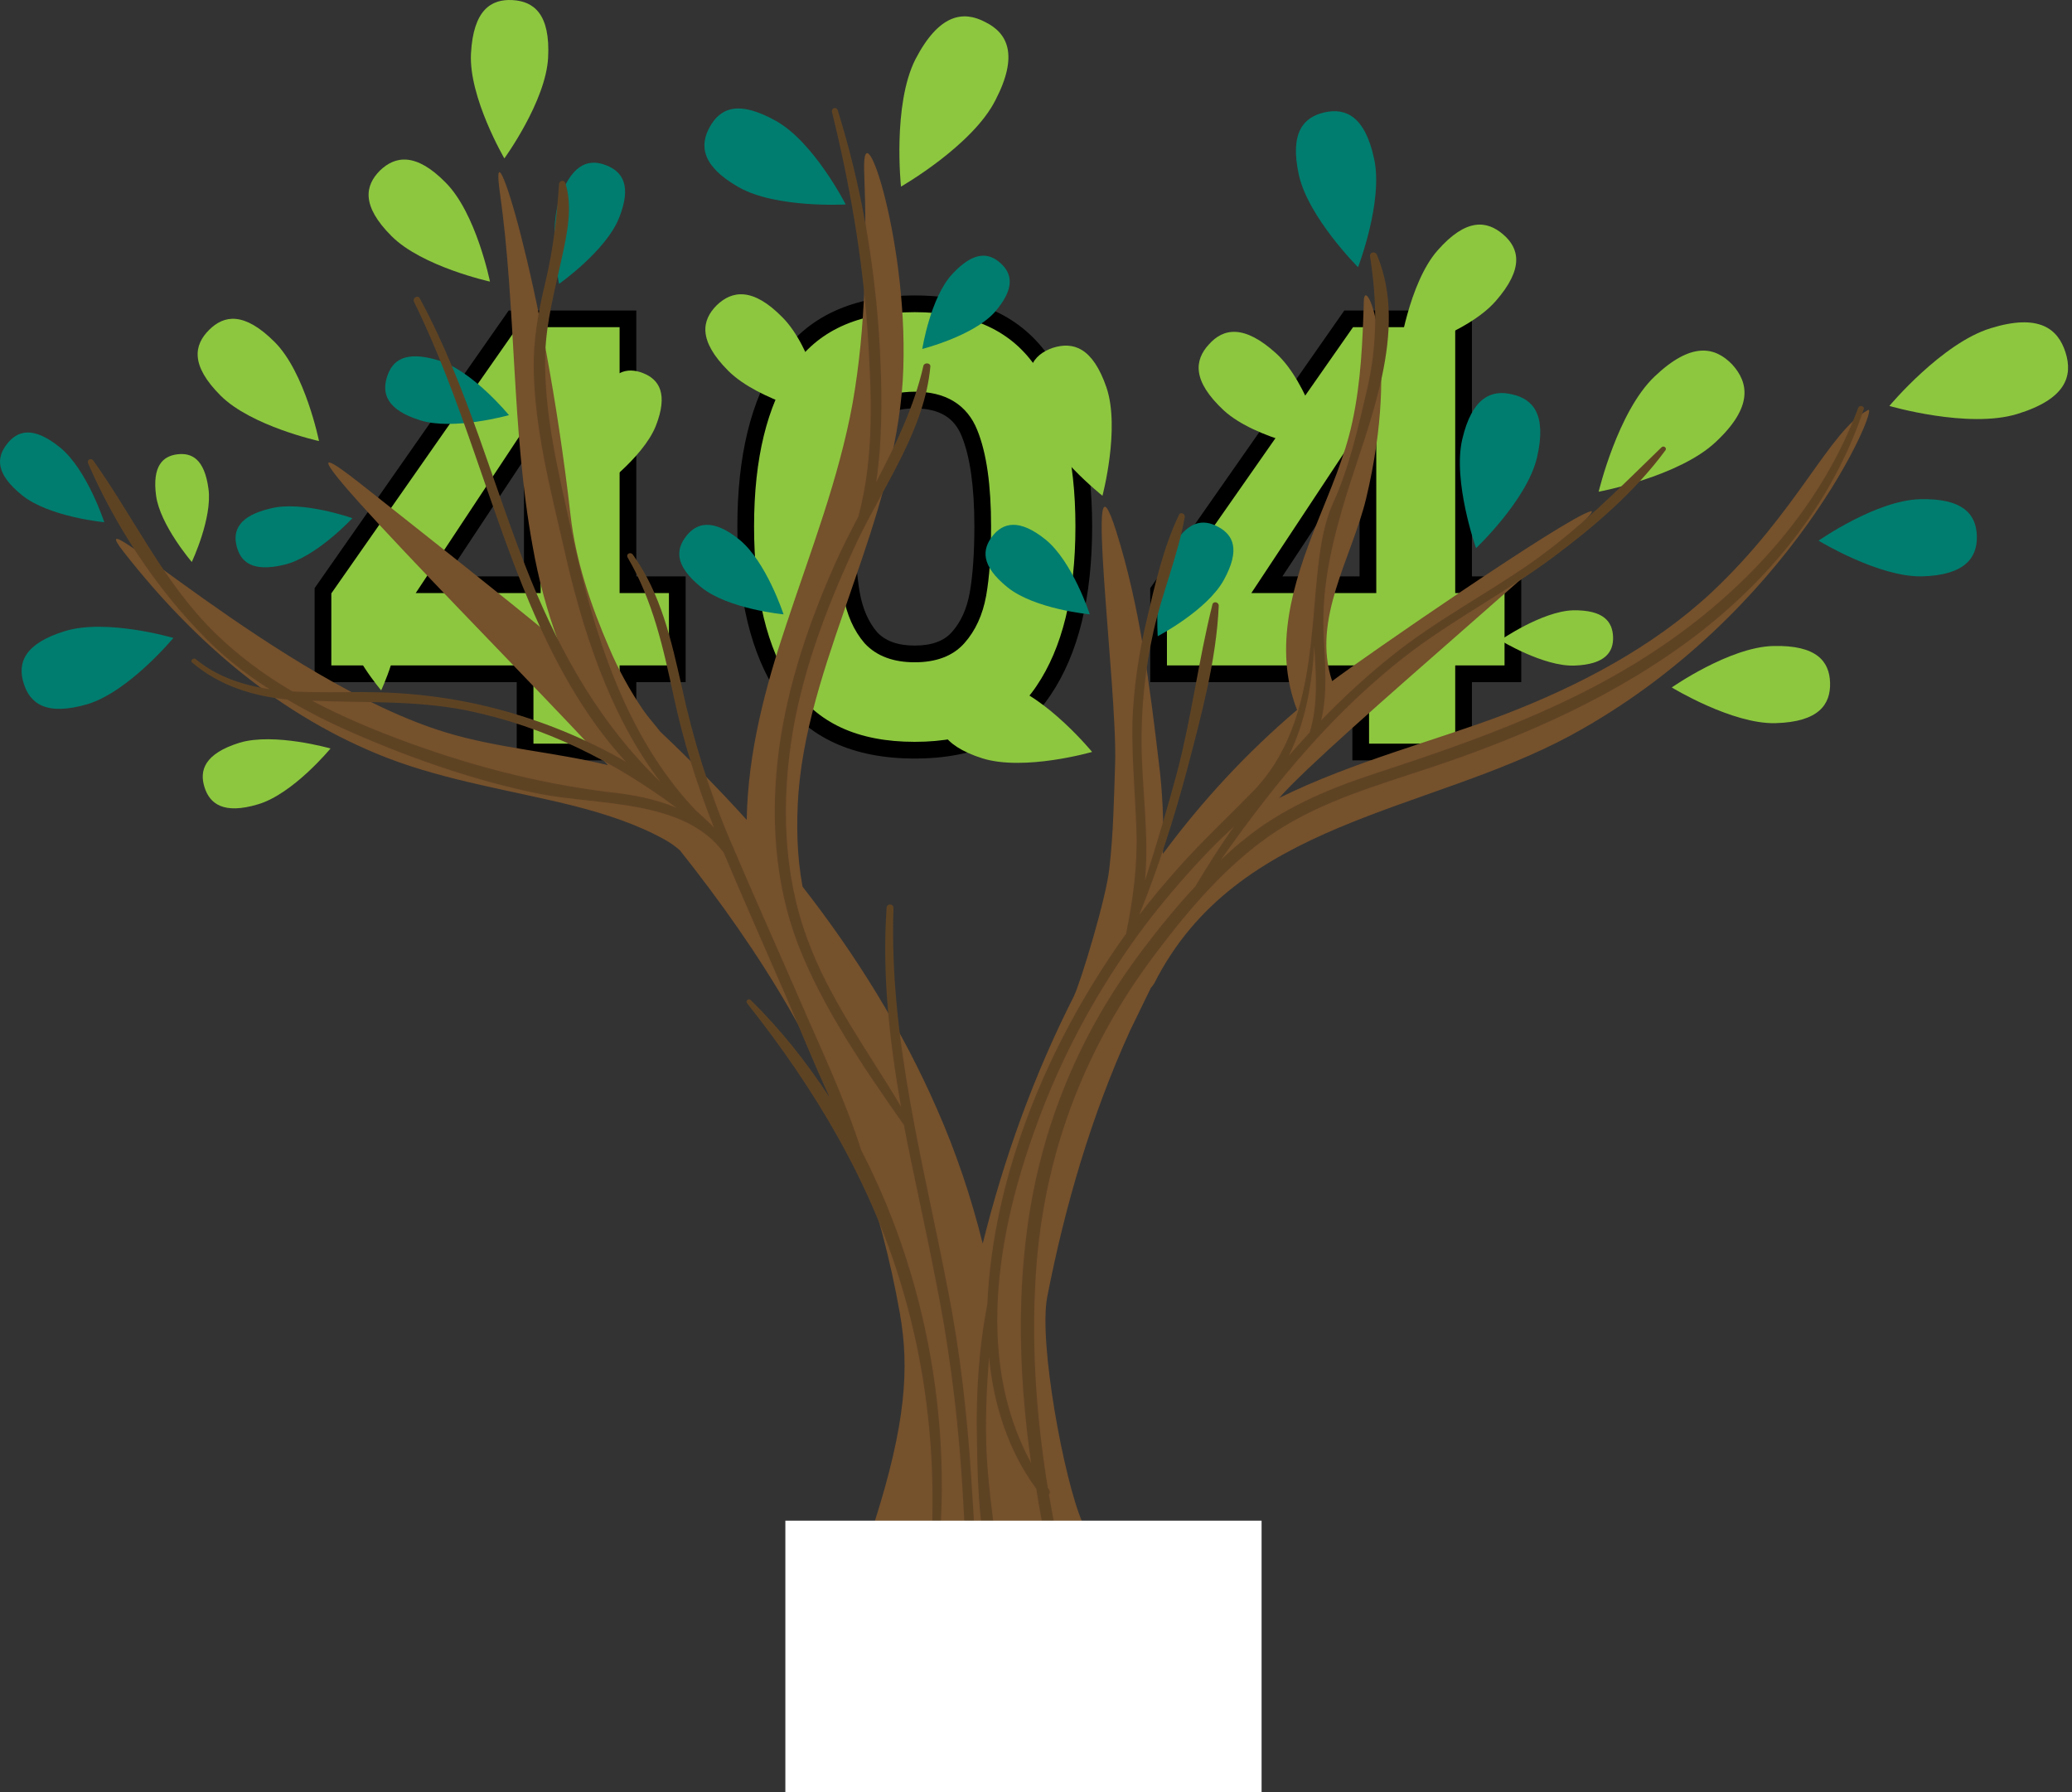 <svg width="496" height="429" viewBox="0 0 496 429" fill="none" xmlns="http://www.w3.org/2000/svg">
<rect x="0" y="0" width="496" height="429" fill="#333333" stroke="none"/>
<path d="M77.314 161.28V141.408L122.818 76.32H150.322V139.968H162.13V161.28H150.322V180H125.698V161.28H77.314ZM127.426 103.392L103.234 139.968H127.426V103.392ZM178.511 126C178.511 109.488 181.679 96.48 188.015 86.976C194.447 77.472 204.767 72.72 218.975 72.72C233.183 72.72 243.455 77.472 249.791 86.976C256.223 96.48 259.439 109.488 259.439 126C259.439 142.704 256.223 155.808 249.791 165.312C243.455 174.816 233.183 179.568 218.975 179.568C204.767 179.568 194.447 174.816 188.015 165.312C181.679 155.808 178.511 142.704 178.511 126ZM235.247 126C235.247 116.304 234.191 108.864 232.079 103.68C229.967 98.4 225.599 95.76 218.975 95.76C212.351 95.76 207.983 98.4 205.871 103.68C203.759 108.864 202.703 116.304 202.703 126C202.703 132.528 203.087 137.952 203.855 142.272C204.623 146.496 206.159 149.952 208.463 152.64C210.863 155.232 214.367 156.528 218.975 156.528C223.583 156.528 227.039 155.232 229.343 152.64C231.743 149.952 233.327 146.496 234.095 142.272C234.863 137.952 235.247 132.528 235.247 126ZM277.345 161.28V141.408L322.849 76.32H350.353V139.968H362.161V161.28H350.353V180H325.729V161.28H277.345ZM327.457 103.392L303.265 139.968H327.457V103.392Z" fill="#8DC73F"/>
<path d="M77.314 161.28H75.314V163.28H77.314V161.28ZM77.314 141.408L75.675 140.262L75.314 140.778V141.408H77.314ZM122.818 76.32V74.32H121.776L121.179 75.174L122.818 76.32ZM150.322 76.32H152.322V74.32H150.322V76.32ZM150.322 139.968H148.322V141.968H150.322V139.968ZM162.13 139.968H164.13V137.968H162.13V139.968ZM162.13 161.28V163.28H164.13V161.28H162.13ZM150.322 161.28V159.28H148.322V161.28H150.322ZM150.322 180V182H152.322V180H150.322ZM125.698 180H123.698V182H125.698V180ZM125.698 161.28H127.698V159.28H125.698V161.28ZM127.426 103.392H129.426V96.743L125.758 102.289L127.426 103.392ZM103.234 139.968L101.566 138.865L99.513 141.968H103.234V139.968ZM127.426 139.968V141.968H129.426V139.968H127.426ZM79.314 161.28V141.408H75.314V161.28H79.314ZM78.953 142.554L124.457 77.466L121.179 75.174L75.675 140.262L78.953 142.554ZM122.818 78.32H150.322V74.32H122.818V78.32ZM148.322 76.32V139.968H152.322V76.32H148.322ZM150.322 141.968H162.13V137.968H150.322V141.968ZM160.13 139.968V161.28H164.13V139.968H160.13ZM162.13 159.28H150.322V163.28H162.13V159.28ZM148.322 161.28V180H152.322V161.28H148.322ZM150.322 178H125.698V182H150.322V178ZM127.698 180V161.28H123.698V180H127.698ZM125.698 159.28H77.314V163.28H125.698V159.28ZM125.758 102.289L101.566 138.865L104.902 141.071L129.094 104.495L125.758 102.289ZM103.234 141.968H127.426V137.968H103.234V141.968ZM129.426 139.968V103.392H125.426V139.968H129.426ZM188.015 86.976L186.359 85.855L186.351 85.867L188.015 86.976ZM249.791 86.976L248.127 88.085L248.135 88.097L249.791 86.976ZM249.791 165.312L248.135 164.191L248.127 164.203L249.791 165.312ZM188.015 165.312L186.351 166.421L186.359 166.433L188.015 165.312ZM232.079 103.68L230.222 104.423L230.227 104.435L232.079 103.68ZM205.871 103.68L207.723 104.435L207.728 104.423L205.871 103.68ZM203.855 142.272L201.886 142.622L201.888 142.63L203.855 142.272ZM208.463 152.64L206.945 153.942L206.97 153.971L206.996 153.999L208.463 152.64ZM229.343 152.64L227.851 151.308L227.848 151.311L229.343 152.64ZM234.095 142.272L236.063 142.63L236.064 142.622L234.095 142.272ZM180.511 126C180.511 109.715 183.64 97.145 189.679 88.085L186.351 85.867C179.719 95.815 176.511 109.261 176.511 126H180.511ZM189.672 88.097C195.641 79.276 205.252 74.72 218.975 74.72V70.72C204.283 70.72 193.253 75.668 186.359 85.855L189.672 88.097ZM218.975 74.72C232.7 74.72 242.254 79.276 248.127 88.085L251.455 85.867C244.656 75.668 233.667 70.72 218.975 70.72V74.72ZM248.135 88.097C254.265 97.154 257.439 109.72 257.439 126H261.439C261.439 109.256 258.182 95.806 251.448 85.855L248.135 88.097ZM257.439 126C257.439 142.477 254.262 155.137 248.135 164.191L251.448 166.433C258.184 156.479 261.439 142.931 261.439 126H257.439ZM248.127 164.203C242.254 173.012 232.7 177.568 218.975 177.568V181.568C233.667 181.568 244.656 176.62 251.455 166.421L248.127 164.203ZM218.975 177.568C205.252 177.568 195.641 173.012 189.672 164.191L186.359 166.433C193.253 176.62 204.283 181.568 218.975 181.568V177.568ZM189.679 164.203C183.642 155.146 180.511 142.482 180.511 126H176.511C176.511 142.926 179.717 156.47 186.351 166.421L189.679 164.203ZM237.247 126C237.247 116.207 236.188 108.463 233.931 102.925L230.227 104.435C232.195 109.265 233.247 116.401 233.247 126H237.247ZM233.936 102.937C232.738 99.942 230.852 97.599 228.254 96.028C225.678 94.471 222.546 93.76 218.975 93.76V97.76C222.029 97.76 224.393 98.369 226.185 99.452C227.954 100.521 229.308 102.138 230.222 104.423L233.936 102.937ZM218.975 93.76C215.405 93.76 212.273 94.471 209.697 96.028C207.098 97.599 205.212 99.942 204.014 102.937L207.728 104.423C208.642 102.138 209.996 100.521 211.766 99.452C213.558 98.369 215.921 97.76 218.975 97.76V93.76ZM204.019 102.925C201.763 108.463 200.703 116.207 200.703 126H204.703C204.703 116.401 205.756 109.265 207.723 104.435L204.019 102.925ZM200.703 126C200.703 132.595 201.09 138.145 201.886 142.622L205.824 141.922C205.084 137.759 204.703 132.461 204.703 126H200.703ZM201.888 142.63C202.705 147.129 204.365 150.932 206.945 153.942L209.982 151.338C207.953 148.972 206.541 145.863 205.823 141.914L201.888 142.63ZM206.996 153.999C209.881 157.115 213.989 158.528 218.975 158.528V154.528C214.746 154.528 211.846 153.349 209.931 151.281L206.996 153.999ZM218.975 158.528C223.957 158.528 228.04 157.116 230.838 153.969L227.848 151.311C226.038 153.348 223.21 154.528 218.975 154.528V158.528ZM230.835 153.972C233.524 150.961 235.242 147.146 236.063 142.63L232.128 141.914C231.413 145.846 229.963 148.943 227.851 151.308L230.835 153.972ZM236.064 142.622C236.86 138.145 237.247 132.595 237.247 126H233.247C233.247 132.461 232.866 137.759 232.126 141.922L236.064 142.622ZM277.345 161.28H275.345V163.28H277.345V161.28ZM277.345 141.408L275.706 140.262L275.345 140.778V141.408H277.345ZM322.849 76.32V74.32H321.807L321.21 75.174L322.849 76.32ZM350.353 76.32H352.353V74.32H350.353V76.32ZM350.353 139.968H348.353V141.968H350.353V139.968ZM362.161 139.968H364.161V137.968H362.161V139.968ZM362.161 161.28V163.28H364.161V161.28H362.161ZM350.353 161.28V159.28H348.353V161.28H350.353ZM350.353 180V182H352.353V180H350.353ZM325.729 180H323.729V182H325.729V180ZM325.729 161.28H327.729V159.28H325.729V161.28ZM327.457 103.392H329.457V96.743L325.789 102.289L327.457 103.392ZM303.265 139.968L301.597 138.865L299.544 141.968H303.265V139.968ZM327.457 139.968V141.968H329.457V139.968H327.457ZM279.345 161.28V141.408H275.345V161.28H279.345ZM278.984 142.554L324.488 77.466L321.21 75.174L275.706 140.262L278.984 142.554ZM322.849 78.32H350.353V74.32H322.849V78.32ZM348.353 76.32V139.968H352.353V76.32H348.353ZM350.353 141.968H362.161V137.968H350.353V141.968ZM360.161 139.968V161.28H364.161V139.968H360.161ZM362.161 159.28H350.353V163.28H362.161V159.28ZM348.353 161.28V180H352.353V161.28H348.353ZM350.353 178H325.729V182H350.353V178ZM327.729 180V161.28H323.729V180H327.729ZM325.729 159.28H277.345V163.28H325.729V159.28ZM325.789 102.289L301.597 138.865L304.933 141.071L329.125 104.495L325.789 102.289ZM303.265 141.968H327.457V137.968H303.265V141.968ZM329.457 139.968V103.392H325.457V139.968H329.457Z" fill="black"/>
<path d="M414.663 87.247C410.529 82.975 404.879 81.735 396.06 90.14C387.241 98.546 382.693 117.7 382.693 117.7C382.693 117.7 401.985 114.118 410.804 105.712C419.624 97.444 418.659 91.656 414.663 87.247Z" fill="#8DC73F"/>
<path d="M494.449 84.353C492.658 78.703 488.11 74.983 476.535 78.565C464.822 82.148 452.282 97.168 452.282 97.168C452.282 97.168 471.161 102.68 482.874 99.097C494.587 95.515 496.24 90.003 494.449 84.353Z" fill="#8DC73F"/>
<path d="M235.799 5.255C230.563 2.499 224.775 3.326 219.125 14.213C213.613 25.099 215.68 44.666 215.68 44.666C215.68 44.666 232.768 34.883 238.28 23.996C243.929 13.11 241.173 7.874 235.799 5.255Z" fill="#8DC73F"/>
<path d="M473.227 128.311C473.089 123.212 470.058 119.216 459.585 119.492C449.112 119.767 435.332 129.413 435.332 129.413C435.332 129.413 449.801 138.233 460.136 137.957C470.471 137.681 473.365 133.41 473.227 128.311Z" fill="#007D6E"/>
<path d="M438.088 163.45C437.951 158.351 434.919 154.355 424.446 154.631C413.973 154.906 400.193 164.552 400.193 164.552C400.193 164.552 414.662 173.371 424.997 173.096C435.47 172.82 438.226 168.548 438.088 163.45Z" fill="#8DC73F"/>
<path d="M386.138 152.426C386 148.843 383.933 145.949 376.492 146.087C369.051 146.363 359.129 153.253 359.129 153.253C359.129 153.253 369.464 159.592 376.905 159.316C384.346 159.04 386.276 156.009 386.138 152.426Z" fill="#8DC73F"/>
<path d="M362.023 94.412C357.062 93.172 352.377 95.101 350.035 105.161C347.692 115.22 353.342 131.205 353.342 131.205C353.342 131.205 365.606 119.63 367.949 109.432C370.291 99.235 366.984 95.515 362.023 94.412Z" fill="#007D6E"/>
<path d="M359.819 56.104C355.96 52.797 351 52.108 344.11 59.962C337.22 67.817 334.877 84.491 334.877 84.491C334.877 84.491 351.137 79.943 358.027 72.089C364.917 64.234 363.677 59.411 359.819 56.104Z" fill="#8DC73F"/>
<path d="M291.607 126.106C288.025 124.177 284.166 124.453 280.17 131.756C276.174 139.059 277.138 152.288 277.138 152.288C277.138 152.288 288.989 146.087 292.985 138.784C296.982 131.48 295.19 128.035 291.607 126.106Z" fill="#007D6E"/>
<path d="M237.59 128.311C235.11 131.48 234.697 135.339 241.173 140.575C247.65 145.812 260.878 147.052 260.878 147.052C260.878 147.052 256.744 134.374 250.268 129.138C243.929 124.039 240.071 125.142 237.59 128.311Z" fill="#007D6E"/>
<path d="M164.28 128.311C161.799 131.48 161.386 135.339 167.863 140.575C174.339 145.812 187.568 147.052 187.568 147.052C187.568 147.052 183.434 134.374 176.957 129.138C170.618 124.039 166.76 125.142 164.28 128.311Z" fill="#007D6E"/>
<path d="M1.676 106.263C-0.804 109.432 -1.218 113.291 5.259 118.527C11.736 123.763 24.964 125.004 24.964 125.004C24.964 125.004 20.83 112.326 14.354 107.09C7.877 101.853 4.157 103.093 1.676 106.263Z" fill="#007D6E"/>
<path d="M252.058 83.25C247.235 84.904 244.342 88.762 247.511 98.546C250.818 108.33 263.909 118.665 263.909 118.665C263.909 118.665 268.181 102.542 264.874 92.759C261.567 83.113 256.881 81.735 252.058 83.25Z" fill="#8DC73F"/>
<path d="M169.93 30.335C167.449 34.745 167.863 39.706 176.82 44.804C185.777 49.903 202.45 48.938 202.45 48.938C202.45 48.938 194.871 34.056 185.777 28.957C176.682 23.859 172.41 25.926 169.93 30.335Z" fill="#007D6E"/>
<path d="M145.126 39.568C141.268 38.052 137.272 38.879 134.24 46.733C131.071 54.588 133.827 67.955 133.827 67.955C133.827 67.955 144.989 60.1 148.158 52.245C151.327 44.391 148.985 41.084 145.126 39.568Z" fill="#007D6E"/>
<path d="M153.945 89.314C150.086 87.798 146.09 88.624 143.059 96.479C139.889 104.334 142.645 117.7 142.645 117.7C142.645 117.7 153.807 109.846 156.976 101.991C160.008 94.274 157.803 90.829 153.945 89.314Z" fill="#8DC73F"/>
<path d="M92.624 90.278C91.383 94.275 92.624 98.133 100.616 100.613C108.608 103.094 121.837 99.373 121.837 99.373C121.837 99.373 113.156 88.763 105.026 86.282C96.895 83.802 93.864 86.282 92.624 90.278Z" fill="#007D6E"/>
<path d="M171.583 73.053C168 76.636 167.036 81.459 174.339 88.763C181.642 96.066 197.903 99.649 197.903 99.649C197.903 99.649 194.595 83.251 187.292 75.947C180.126 68.644 175.166 69.608 171.583 73.053Z" fill="#8DC73F"/>
<path d="M56.659 130.791C57.623 134.512 60.379 136.992 67.958 135.201C75.675 133.41 84.356 124.039 84.356 124.039C84.356 124.039 72.368 119.767 64.789 121.697C57.072 123.488 55.694 127.071 56.659 130.791Z" fill="#007D6E"/>
<path d="M50.045 78.978C46.462 82.561 45.498 87.384 52.801 94.688C60.104 101.991 76.365 105.574 76.365 105.574C76.365 105.574 73.058 89.176 65.754 81.872C58.451 74.569 53.628 75.396 50.045 78.978Z" fill="#8DC73F"/>
<path d="M5.673 163.588C7.189 168.411 11.047 171.442 20.969 168.548C30.89 165.517 41.501 152.701 41.501 152.701C41.501 152.701 25.516 148.016 15.595 151.048C5.673 154.079 4.157 158.765 5.673 163.588Z" fill="#007D6E"/>
<path d="M48.941 188.392C50.181 192.388 53.488 195.006 61.756 192.526C70.162 190.045 79.119 179.159 79.119 179.159C79.119 179.159 65.615 175.301 57.347 177.781C48.941 180.399 47.701 184.395 48.941 188.392Z" fill="#8DC73F"/>
<path d="M87.802 139.473C84.357 139.886 81.739 142.229 82.703 149.394C83.668 156.422 91.247 165.241 91.247 165.241C91.247 165.241 96.207 154.768 95.243 147.741C94.278 140.575 91.247 139.059 87.802 139.473Z" fill="#8DC73F"/>
<path d="M42.465 108.743C39.02 109.157 36.401 111.499 37.366 118.665C38.331 125.693 45.91 134.512 45.91 134.512C45.91 134.512 50.871 124.039 49.906 117.011C48.941 109.846 45.91 108.33 42.465 108.743Z" fill="#8DC73F"/>
<path d="M90.97 40.808C87.387 44.391 86.422 49.214 93.726 56.517C101.029 63.821 117.289 67.403 117.289 67.403C117.289 67.403 113.982 51.005 106.679 43.702C99.513 36.398 94.552 37.363 90.97 40.808Z" fill="#8DC73F"/>
<path d="M225.188 168.686C223.672 173.509 225.188 178.332 235.109 181.502C245.169 184.671 261.429 179.986 261.429 179.986C261.429 179.986 250.681 166.895 240.621 163.726C230.7 160.694 226.703 163.726 225.188 168.686Z" fill="#8DC73F"/>
<path d="M122.665 0.019C117.566 -0.256 113.295 2.362 112.743 12.835C112.192 23.307 120.736 37.914 120.736 37.914C120.736 37.914 130.657 24.272 131.209 13.799C131.76 3.326 127.764 0.295 122.665 0.019Z" fill="#8DC73F"/>
<path d="M289.403 82.424C285.958 86.144 285.269 91.105 292.986 98.27C300.702 105.298 317.376 108.054 317.376 108.054C317.376 108.054 313.242 91.656 305.525 84.628C297.809 77.6 292.848 78.565 289.403 82.424Z" fill="#8DC73F"/>
<path d="M317.101 26.89C312.14 27.993 308.695 31.576 310.9 41.773C313.104 51.97 325.093 63.959 325.093 63.959C325.093 63.959 331.156 48.249 328.951 38.052C326.747 27.717 322.061 25.788 317.101 26.89Z" fill="#007D6E"/>
<path d="M239.519 62.994C236.763 60.513 233.18 59.962 227.944 65.612C222.707 71.262 220.778 83.526 220.778 83.526C220.778 83.526 232.767 80.494 238.003 74.845C243.102 69.057 242.275 65.474 239.519 62.994Z" fill="#007D6E"/>
<path d="M447.183 98.133C437.813 103.231 430.51 122.248 409.702 141.815C395.646 154.906 378.008 164.139 360.094 171.029C344.247 177.092 323.715 182.329 306.214 191.01C317.789 177.643 386.138 121.008 380.764 122.386C374.838 123.901 326.195 157.525 318.892 163.037C313.931 148.292 323.577 133.547 327.022 119.354C335.428 84.215 326.608 65.199 326.471 72.089C326.195 81.735 325.782 91.518 323.715 101.027C321.923 109.432 318.34 117.425 315.171 125.417C309.521 139.473 304.698 155.044 310.486 169.927C298.497 180.124 287.749 191.699 278.378 204.377C278.654 196.66 278.241 189.081 277.414 182.604C275.209 164.001 272.866 145.123 267.217 127.209C259.224 101.991 267.492 164.415 266.941 182.604C266.666 191.01 266.528 199.416 265.563 207.822C264.874 214.712 258.673 235.244 257.02 238.551C247.511 257.292 240.346 277.135 235.247 297.667C232.491 286.643 228.908 275.895 224.223 265.284C215.955 246.406 204.931 228.629 192.116 212.231C190.738 204.79 190.6 197.211 191.151 189.632C192.529 172.545 198.73 156.009 204.242 139.886C209.754 124.039 214.99 108.054 216.093 91.243C218.022 59.411 206.309 24.272 206.86 40.946C207.549 59.135 207.274 78.565 204.104 96.479C200.797 114.669 194.045 131.894 188.257 149.394C183.159 164.552 179.025 180.124 178.749 196.246C172.135 188.943 165.245 181.915 158.079 175.163C156.701 173.372 155.185 171.718 153.945 169.927C150.776 165.241 148.02 160.281 145.815 155.044C141.405 144.847 137.822 134.236 136.582 123.35C130.106 66.714 117.015 27.166 119.633 45.907C123.629 74.018 122.389 102.68 127.488 130.654C128.866 138.508 130.933 146.225 133.689 153.666C118.117 140.851 102.132 128.311 86.285 115.771C55.556 91.518 125.421 160.97 145.539 183.155C132.724 179.986 119.357 179.159 106.68 175.301C67.269 163.312 17.385 116.46 29.65 132.169C46.599 153.804 67.269 171.58 92.9 181.502C107.369 187.014 122.665 189.219 137.547 192.939C144.988 194.868 152.291 197.211 159.044 200.932C160.284 201.621 161.524 202.447 162.764 203.55C172.41 215.676 181.367 228.354 189.084 241.72C202.175 264.32 210.857 288.572 215.404 314.341C217.746 327.57 216.782 340.936 209.341 364.362H259.087C254.677 354.165 248.614 321.369 250.681 310.482C254.952 288.572 261.291 266.938 270.524 246.681C272.177 243.236 273.831 239.929 275.485 236.484C275.76 236.208 276.036 235.795 276.311 235.382C296.017 196.384 341.353 194.731 376.079 175.99C428.994 147.19 450.077 96.479 447.183 98.133Z" fill="#75512C"/>
<path d="M191.289 238.964C185.777 226.287 180.127 213.747 174.753 201.069C169.655 189.081 165.934 176.954 163.178 164.277C160.698 153.253 158.217 142.091 151.465 132.72C150.914 132.031 149.812 132.583 150.225 133.409C156.288 143.744 158.769 155.044 161.249 166.619C163.592 177.505 166.761 187.703 170.895 198.038C169.379 196.522 167.863 195.144 166.348 193.766C149.398 175.714 142.095 151.323 136.858 127.484C133.827 113.566 130.106 98.959 130.52 84.628C130.795 76.774 132.862 69.332 134.516 61.616C135.756 55.966 137.134 49.489 135.343 43.839C135.067 43.013 133.964 43.15 133.827 43.977C133.275 52.107 132.449 59.686 130.52 67.679C128.866 74.569 127.626 81.459 127.764 88.487C128.039 102.818 131.76 117.149 134.929 130.929C139.339 150.634 145.815 171.029 158.08 187.151C144.024 173.647 134.516 156.973 127.075 138.784C117.98 116.322 112.054 92.758 100.479 71.399C100.066 70.573 98.688 71.262 99.101 72.226C110.538 95.514 116.74 120.594 126.799 144.433C132.449 157.8 139.752 171.442 149.812 182.328C140.028 176.679 129.417 172.407 118.807 169.651C108.334 166.895 97.585 165.655 86.837 165.655C81.325 165.655 75.675 165.792 70.025 165.517C63.411 161.658 57.072 156.973 51.56 151.599C39.158 139.473 32.268 124.177 22.347 110.259C21.795 109.432 20.693 110.121 21.106 110.948C27.307 125.279 36.54 139.473 47.288 150.772C52.387 156.284 58.175 160.969 64.513 164.966C58.175 164.001 52.111 162.072 46.875 157.8C46.324 157.249 45.359 158.213 46.048 158.627C52.525 164.139 60.517 166.619 68.785 167.446C73.884 170.478 79.12 173.096 84.494 175.438C98.688 181.639 114.121 187.014 129.279 190.045C143.335 192.801 163.867 191.285 173.238 204.101C178.061 215.538 183.159 226.976 188.12 238.413C191.565 246.405 194.872 254.673 198.593 262.666C193.081 254.26 186.88 246.405 179.714 239.378C179.163 238.826 178.336 239.653 178.887 240.204C195.148 260.737 208.514 283.06 215.956 308.278C223.259 332.806 224.912 358.712 221.605 384.068C221.467 384.757 222.845 385.032 222.983 384.205C229.322 348.377 223.397 308.553 206.172 275.343C202.175 262.804 196.388 250.815 191.289 238.964ZM94.829 176.679C87.939 174.06 81.187 171.167 74.71 167.722C87.25 168.273 99.377 167.584 111.779 170.064C130.519 173.923 146.918 182.191 161.938 193.352C156.977 191.285 151.465 190.183 145.953 189.632C128.177 187.427 111.641 183.017 94.829 176.679Z" fill="#5E4323"/>
<path d="M226.979 309.104C221.192 278.788 212.786 248.61 213.888 217.33C213.888 216.227 212.235 216.227 212.235 217.33C211.132 233.314 212.924 249.161 215.68 264.871C207.825 251.642 198.455 239.102 193.218 224.633C187.431 208.924 187.017 191.699 189.773 175.163C192.529 159.04 198.592 143.607 205.482 129C211.821 115.909 221.329 102.68 222.707 87.798C222.845 86.833 221.329 86.695 221.054 87.522C218.849 97.306 214.439 106.401 209.754 115.358C210.168 112.877 210.305 110.535 210.581 108.054C211.27 98.822 210.994 89.451 210.443 80.356C209.203 62.029 206.034 43.977 200.522 26.339C200.246 25.512 199.006 25.788 199.144 26.752C203.415 43.977 206.447 61.616 207.687 79.392C208.652 94.136 209.341 109.295 205.482 123.626C203.553 127.346 201.624 131.067 199.97 134.787C193.632 148.981 188.533 164.001 186.466 179.435C184.399 195.006 185.364 211.266 191.013 226.011C196.939 241.307 206.998 255.914 216.369 269.28C218.711 281.407 221.467 293.395 223.81 305.522C226.979 321.093 229.046 336.664 230.149 352.511C231.251 368.772 231.664 385.17 233.456 401.43C233.594 402.119 234.696 402.257 234.696 401.43C234.696 385.446 233.456 369.461 232.491 353.614C231.527 338.731 229.873 323.849 226.979 309.104Z" fill="#5E4323"/>
<path d="M444.841 97.582C436.16 120.87 419.073 140.024 398.678 154.08C377.319 168.824 353.342 177.23 328.951 185.222C317.652 188.943 306.903 193.49 297.671 201.069C295.742 202.585 293.95 204.239 292.297 205.754C305.388 187.151 319.857 169.513 338.184 155.733C349.07 147.603 361.059 141.402 371.945 133.272C381.729 125.968 391.375 117.7 398.678 107.779C399.092 107.228 398.265 106.539 397.714 107.09C387.654 116.874 378.008 126.657 366.433 134.788C355.547 142.367 343.696 148.568 333.361 156.836C327.298 161.659 321.648 166.895 316.274 172.407C317.927 165.517 317.101 158.351 316.825 151.186C316.412 139.886 319.03 129.138 322.337 118.389C327.711 101.027 337.219 79.116 329.64 61.065C329.227 59.962 327.711 60.376 327.987 61.478C329.64 72.364 329.778 82.148 327.298 93.034C325.093 102.405 323.026 111.913 319.03 120.594C311.451 137.406 319.03 169.651 300.013 189.356C294.088 195.419 287.887 201.207 282.237 207.546C278.93 211.266 275.761 214.987 272.729 218.983C277.276 207.684 280.997 196.108 284.166 184.258C287.474 171.58 291.194 158.076 291.745 144.985C291.745 144.02 290.367 143.882 290.23 144.709C286.922 157.938 285.269 171.442 281.824 184.671C279.481 193.352 276.863 202.172 274.107 210.715C275.072 200.105 273.418 188.805 273.28 178.883C273.142 169.375 274.107 160.143 276.174 150.91C278.241 141.815 281.962 132.996 283.615 123.764C283.753 123.075 282.651 122.386 282.237 123.212C278.517 130.929 276.45 140.024 274.52 148.292C272.591 156.422 271.351 164.69 271.075 173.096C270.938 181.777 271.764 190.321 272.04 198.864C272.316 207.408 271.213 215.263 269.56 223.531C269.146 224.082 268.733 224.633 268.457 225.046C250.819 250.126 237.728 281.269 236.35 312.136C234.283 322.884 233.594 333.908 233.869 344.932C234.007 356.645 234.558 369.599 238.279 380.76C238.555 381.449 239.795 381.449 239.657 380.623C238.692 368.634 236.35 357.059 236.074 344.932C235.936 338.18 236.212 331.566 236.763 324.951C237.866 336.251 241.311 347.137 248.063 356.37C249.579 365.878 251.508 375.248 253.713 384.619C254.126 386.272 256.606 385.583 256.331 383.93C254.402 375.248 252.61 366.567 251.094 357.748C251.37 357.472 251.37 356.921 251.094 356.508C250.957 356.37 250.957 356.232 250.819 356.094C247.925 338.18 246.685 319.991 248.201 301.801C250.543 274.654 260.051 250.264 276.45 228.491C283.891 218.57 292.021 208.924 301.943 201.483C312.553 193.49 324.955 189.494 337.495 185.36C360.783 177.919 383.658 168.411 403.501 153.942C422.931 139.748 438.64 120.732 446.219 97.719C446.081 97.168 445.117 96.892 444.841 97.582ZM314.62 154.769C315.034 161.659 315.585 168.548 313.518 175.301C311.864 177.092 310.211 179.021 308.557 180.813C312.553 172.682 314.069 163.726 314.62 154.769ZM273.694 227.113C258.536 247.094 249.165 269.418 245.858 294.36C243.378 312.963 244.204 331.704 246.823 350.169C232.767 324.4 239.244 292.155 249.441 265.835C255.228 250.815 263.083 236.622 272.591 223.531C277.552 216.778 283.064 210.302 288.852 204.239C290.919 202.034 293.123 199.967 295.328 197.9C292.021 202.585 288.989 207.408 286.096 212.231C281.686 216.916 277.552 222.015 273.694 227.113Z" fill="#5E4323"/>
<rect x="188" y="364" width="114" height="65" fill="white"/>
</svg>
